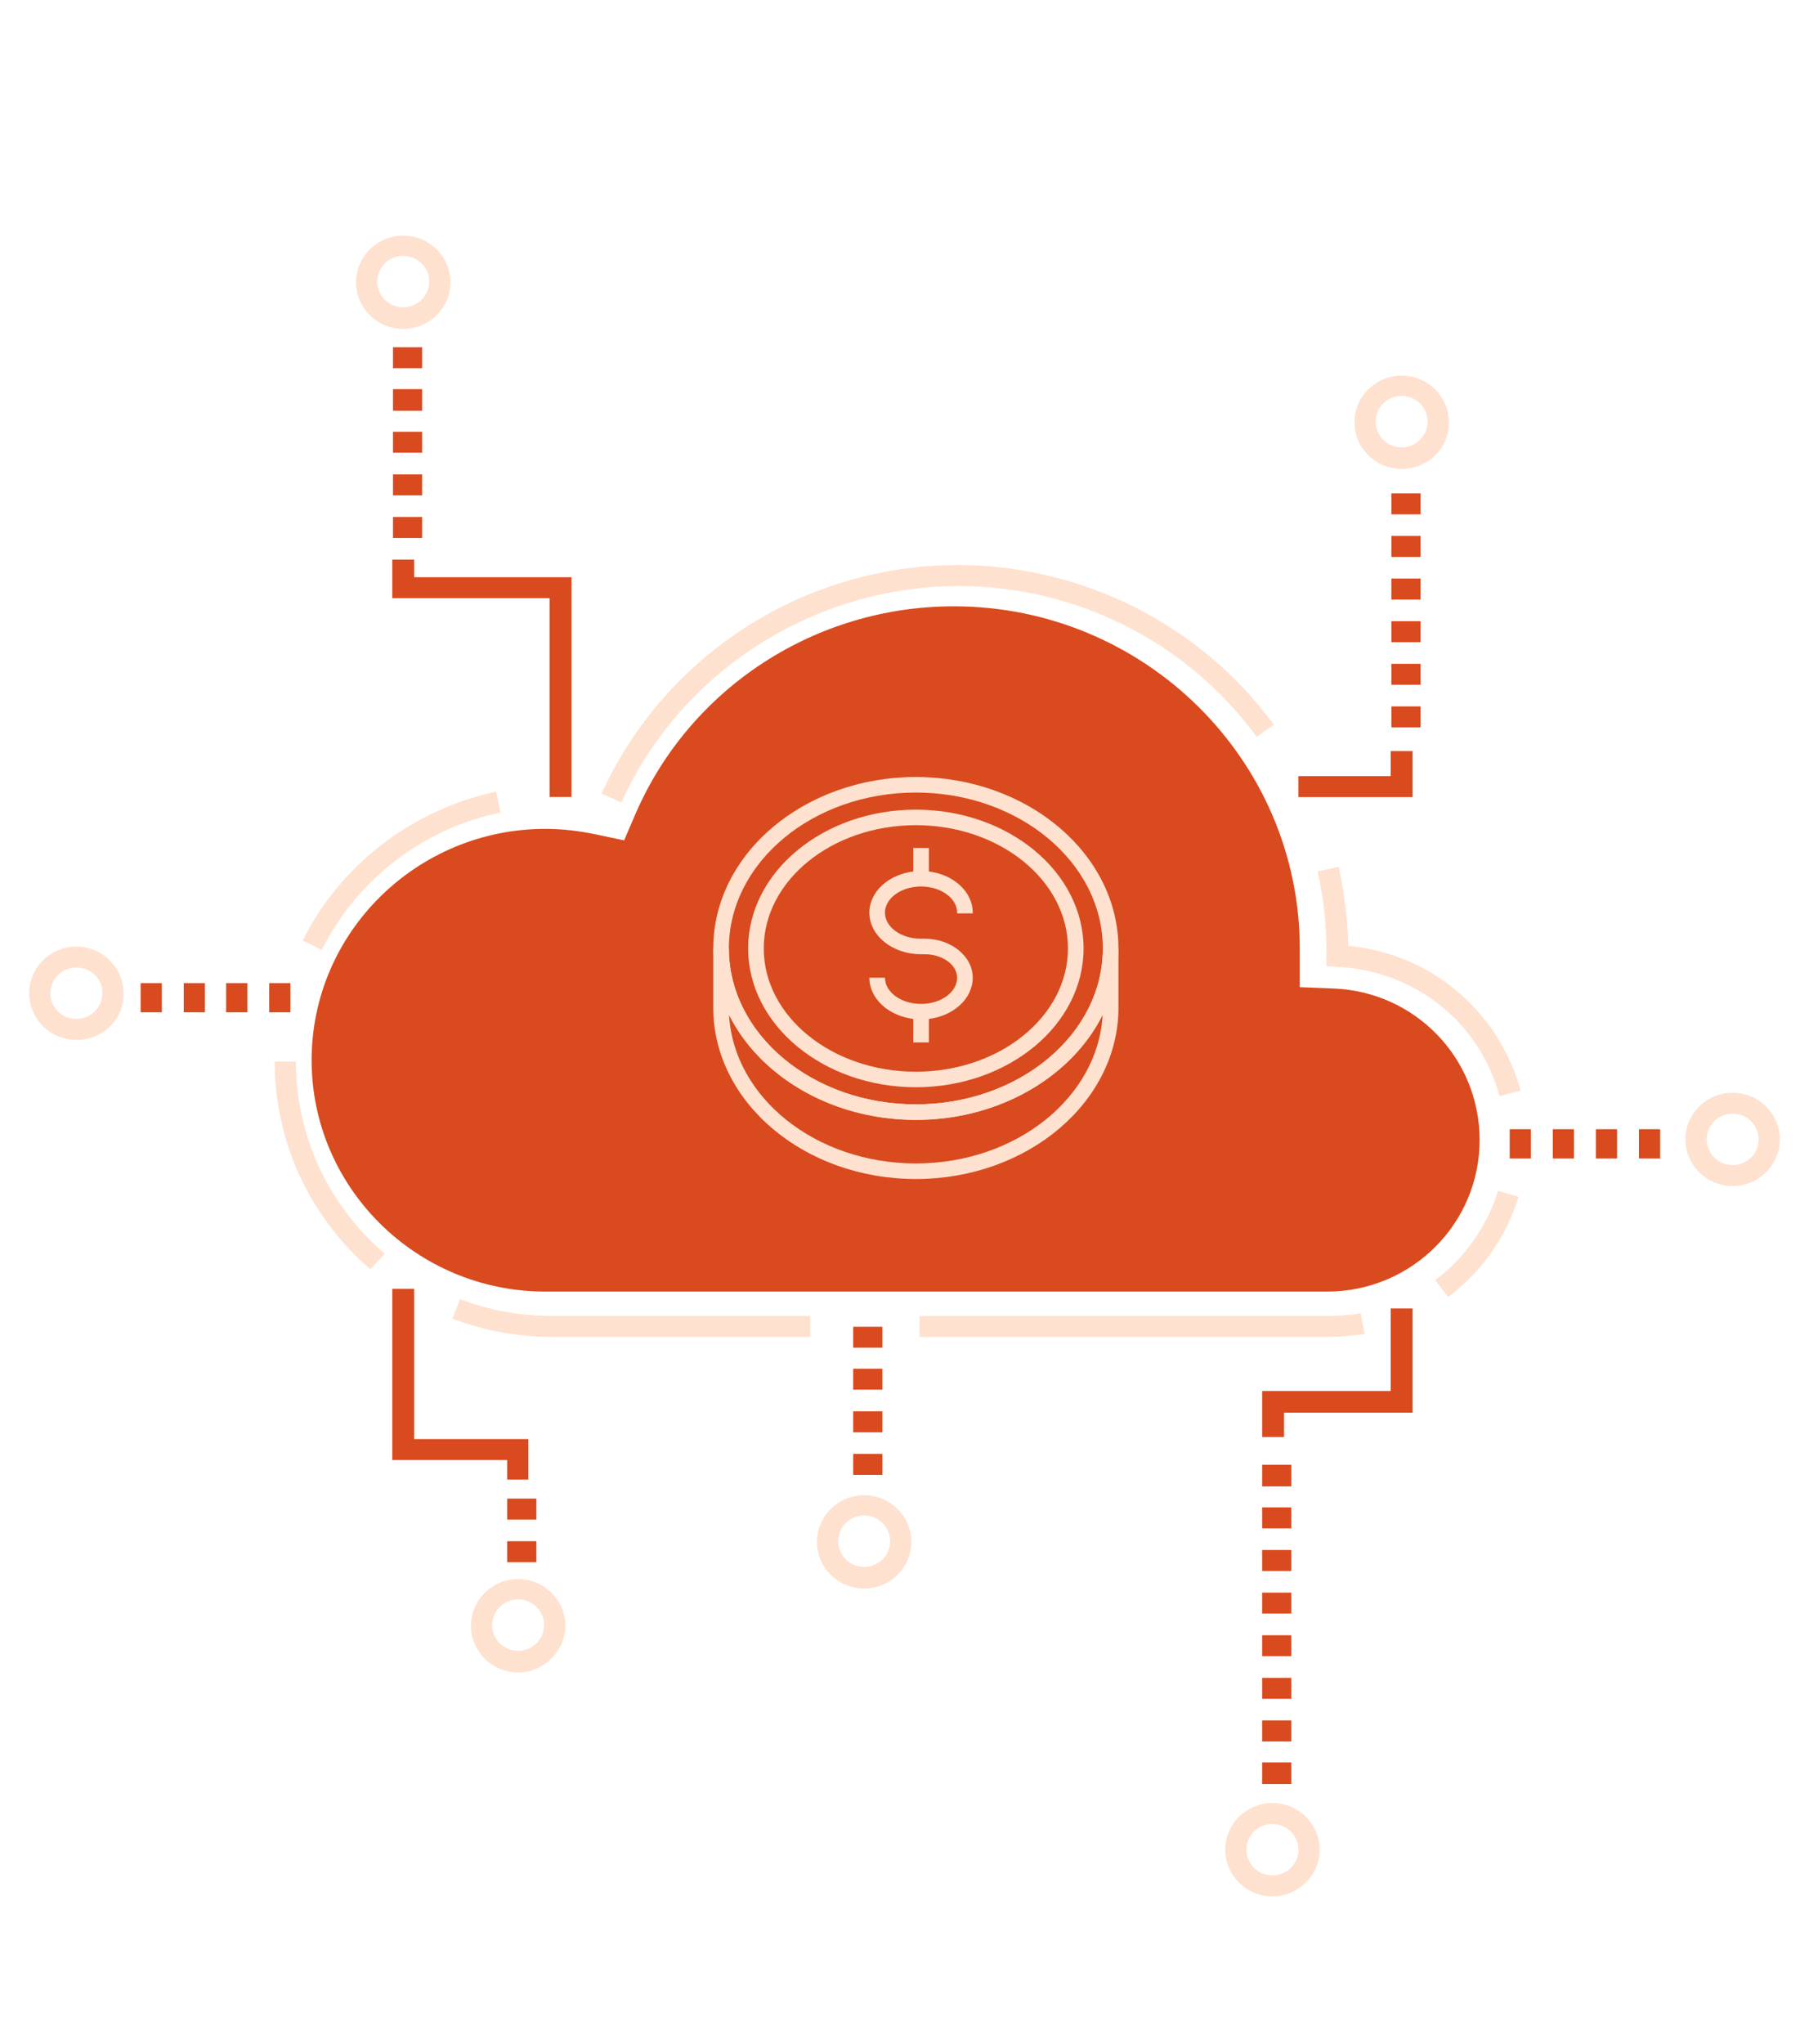 <?xml version="1.0" encoding="UTF-8"?>
<svg width="62px" height="70px" viewBox="0 0 62 70" version="1.1" xmlns="http://www.w3.org/2000/svg" xmlns:xlink="http://www.w3.org/1999/xlink">
    <!-- Generator: Sketch 52.4 (67378) - http://www.bohemiancoding.com/sketch -->
    <title>feature/icon 1</title>
    <desc>Created with Sketch.</desc>
    <g id="feature/icon-1" stroke="none" stroke-width="1" fill="none" fill-rule="evenodd">
        <g id="icon" transform="translate(1, 8)">
            <g id="INTERNET-OF-THINGS">
                <path d="M18.586,19.298 L17.836,19.298 L17.836,12.489 L12.445,12.489 L12.445,11.168 L13.195,11.168 L13.195,11.771 L18.586,11.771 L18.586,19.298 Z M13.469,10.427 L12.469,10.427 L12.469,9.709 L13.469,9.709 L13.469,10.427 Z M13.469,8.967 L12.469,8.967 L12.469,8.249 L13.469,8.249 L13.469,8.967 Z M13.469,7.507 L12.469,7.507 L12.469,6.789 L13.469,6.789 L13.469,7.507 Z M13.469,6.071 L12.469,6.071 L12.469,5.329 L13.469,5.329 L13.469,6.071 Z M13.469,4.611 L12.469,4.611 L12.469,3.893 L13.469,3.893 L13.469,4.611 Z M47.414,19.301 L43.5,19.301 L43.5,18.583 L46.664,18.583 L46.664,17.726 L47.414,17.726 L47.414,19.301 Z M47.688,16.915 L46.688,16.915 L46.688,16.196 L47.688,16.196 L47.688,16.915 Z M47.688,15.455 L46.688,15.455 L46.688,14.737 L47.688,14.737 L47.688,15.455 Z M47.688,13.995 L46.688,13.995 L46.688,13.277 L47.688,13.277 L47.688,13.995 Z M47.688,12.535 L46.688,12.535 L46.688,11.817 L47.688,11.817 L47.688,12.535 Z M47.688,11.076 L46.688,11.076 L46.688,10.357 L47.688,10.357 L47.688,11.076 Z M47.688,9.616 L46.688,9.616 L46.688,8.898 L47.688,8.898 L47.688,9.616 Z M29.242,42.518 L28.242,42.518 L28.242,41.8 L29.242,41.8 L29.242,42.518 Z M29.242,41.059 L28.242,41.059 L28.242,40.34 L29.242,40.34 L29.242,41.059 Z M29.242,39.599 L28.242,39.599 L28.242,38.88 L29.242,38.88 L29.242,39.599 Z M29.242,38.162 L28.242,38.162 L28.242,37.444 L29.242,37.444 L29.242,38.162 Z M43.258,53.107 L42.258,53.107 L42.258,52.366 L43.258,52.366 L43.258,53.107 Z M43.258,51.648 L42.258,51.648 L42.258,50.929 L43.258,50.929 L43.258,51.648 Z M43.258,50.188 L42.258,50.188 L42.258,49.47 L43.258,49.47 L43.258,50.188 Z M43.258,48.728 L42.258,48.728 L42.258,48.01 L43.258,48.01 L43.258,48.728 Z M43.258,47.268 L42.258,47.268 L42.258,46.55 L43.258,46.55 L43.258,47.268 Z M43.258,45.809 L42.258,45.809 L42.258,45.09 L43.258,45.09 L43.258,45.809 Z M43.258,44.349 L42.258,44.349 L42.258,43.63 L43.258,43.63 L43.258,44.349 Z M43.258,42.912 L42.258,42.912 L42.258,42.171 L43.258,42.171 L43.258,42.912 Z M17.109,42.68 L16.383,42.68 L16.383,42.009 L12.445,42.009 L12.445,36.146 L13.195,36.146 L13.195,41.29 L17.109,41.29 L17.109,42.68 Z M43.008,41.221 L42.258,41.221 L42.258,39.645 L46.664,39.645 L46.664,36.818 L47.414,36.818 L47.414,40.387 L43.008,40.387 L43.008,41.221 Z M8.953,26.673 L8.227,26.673 L8.227,25.673 L8.953,25.673 L8.953,26.673 Z M7.477,26.673 L6.75,26.673 L6.75,25.673 L7.477,25.673 L7.477,26.673 Z M6.023,26.673 L5.297,26.673 L5.297,25.673 L6.023,25.673 L6.023,26.673 Z M4.547,26.673 L3.82,26.673 L3.82,25.673 L4.547,25.673 L4.547,26.673 Z M55.898,31.678 L55.172,31.678 L55.172,30.678 L55.898,30.678 L55.898,31.678 Z M54.422,31.678 L53.695,31.678 L53.695,30.678 L54.422,30.678 L54.422,31.678 Z M52.945,31.678 L52.219,31.678 L52.219,30.678 L52.945,30.678 L52.945,31.678 Z M51.469,31.678 L50.742,31.678 L50.742,30.678 L51.469,30.678 L51.469,31.678 Z M17.383,45.507 L16.383,45.507 L16.383,44.789 L17.383,44.789 L17.383,45.507 Z M17.383,44.048 L16.383,44.048 L16.383,43.329 L17.383,43.329 L17.383,44.048 Z" id="Combined-Shape" fill="#D94A1E"></path>
                <g id="Group-11" fill="#FFE1CF" fill-rule="nonzero">
                    <path d="M12.82,3.267 C11.93,3.267 11.203,2.549 11.203,1.668 C11.203,0.788 11.93,0.07 12.82,0.07 C13.711,0.07 14.438,0.788 14.438,1.668 C14.438,2.549 13.711,3.267 12.82,3.267 Z M12.82,0.765 C12.328,0.765 11.93,1.159 11.93,1.645 C11.93,2.132 12.328,2.526 12.82,2.526 C13.312,2.526 13.711,2.132 13.711,1.645 C13.711,1.159 13.312,0.765 12.82,0.765 Z" id="Shape"></path>
                    <path d="M1.617,27.62 C0.727,27.62 -1.07469589e-13,26.901 -1.07469589e-13,26.021 C-1.07469589e-13,25.14 0.727,24.422 1.617,24.422 C2.508,24.422 3.234,25.14 3.234,26.021 C3.258,26.901 2.531,27.62 1.617,27.62 Z M1.617,25.14 C1.125,25.14 0.727,25.534 0.727,26.021 C0.727,26.507 1.125,26.901 1.617,26.901 C2.109,26.901 2.508,26.507 2.508,26.021 C2.531,25.534 2.109,25.14 1.617,25.14 Z" id="Shape"></path>
                    <path d="M16.758,49.284 C15.867,49.284 15.141,48.566 15.141,47.685 C15.141,46.805 15.867,46.087 16.758,46.087 C17.648,46.087 18.375,46.805 18.375,47.685 C18.375,48.543 17.648,49.284 16.758,49.284 Z M16.758,46.782 C16.266,46.782 15.867,47.176 15.867,47.662 C15.867,48.149 16.266,48.543 16.758,48.543 C17.25,48.543 17.648,48.149 17.648,47.662 C17.648,47.176 17.25,46.782 16.758,46.782 Z" id="Shape"></path>
                    <path d="M28.617,46.411 C27.727,46.411 27,45.693 27,44.812 C27,43.932 27.727,43.213 28.617,43.213 C29.508,43.213 30.234,43.932 30.234,44.812 C30.234,45.693 29.508,46.411 28.617,46.411 Z M28.617,43.909 C28.125,43.909 27.727,44.302 27.727,44.789 C27.727,45.276 28.125,45.67 28.617,45.67 C29.109,45.67 29.508,45.276 29.508,44.789 C29.508,44.302 29.109,43.909 28.617,43.909 Z" id="Shape"></path>
                    <path d="M42.609,56.954 C41.719,56.954 40.992,56.235 40.992,55.355 C40.992,54.474 41.719,53.756 42.609,53.756 C43.5,53.756 44.227,54.474 44.227,55.355 C44.227,56.235 43.5,56.954 42.609,56.954 Z M42.609,54.474 C42.117,54.474 41.719,54.868 41.719,55.355 C41.719,55.841 42.117,56.235 42.609,56.235 C43.102,56.235 43.5,55.841 43.5,55.355 C43.5,54.868 43.102,54.474 42.609,54.474 Z" id="Shape"></path>
                    <path d="M58.383,32.624 C57.492,32.624 56.766,31.906 56.766,31.026 C56.766,30.145 57.492,29.427 58.383,29.427 C59.273,29.427 60,30.145 60,31.026 C60,31.906 59.273,32.624 58.383,32.624 Z M58.383,30.145 C57.891,30.145 57.492,30.539 57.492,31.026 C57.492,31.512 57.891,31.906 58.383,31.906 C58.875,31.906 59.273,31.512 59.273,31.026 C59.273,30.539 58.875,30.145 58.383,30.145 Z" id="Shape"></path>
                    <path d="M47.039,8.063 C46.148,8.063 45.422,7.345 45.422,6.465 C45.422,5.584 46.148,4.866 47.039,4.866 C47.93,4.866 48.656,5.584 48.656,6.465 C48.68,7.345 47.93,8.063 47.039,8.063 Z M47.039,5.561 C46.547,5.561 46.148,5.955 46.148,6.441 C46.148,6.928 46.547,7.322 47.039,7.322 C47.531,7.322 47.93,6.928 47.93,6.441 C47.93,5.955 47.531,5.561 47.039,5.561 Z" id="Shape"></path>
                </g>
                <path d="M44.719,25.859 L43.547,25.812 L43.547,24.654 C43.547,24.607 43.547,24.491 43.547,24.491 C43.547,18.027 38.227,12.767 31.688,12.767 C26.953,12.767 22.664,15.548 20.789,19.857 L20.391,20.784 L19.406,20.576 C18.844,20.46 18.281,20.39 17.695,20.39 C13.289,20.39 9.68,23.935 9.68,28.315 C9.68,32.671 13.266,36.239 17.695,36.239 L44.484,36.239 C47.367,36.239 49.711,33.922 49.711,31.049 C49.711,28.245 47.508,25.974 44.719,25.859 Z" id="Path-2" fill="#D94A1E" fill-rule="nonzero"></path>
                <g id="Group-12" transform="translate(8.372, 11.122)" fill="#FFE1CF">
                    <path d="M1.659,13.416 L1.003,13.091 C2.292,10.496 4.776,8.596 7.636,7.994 L7.776,8.712 C5.151,9.245 2.854,11.006 1.659,13.416 Z" id="Path" fill-rule="nonzero"></path>
                    <path d="M3.323,24.352 C1.237,22.568 0.042,19.973 0.042,17.239 L0.769,17.239 C0.769,19.765 1.87,22.151 3.815,23.82 L3.323,24.352 Z" id="Path" fill-rule="nonzero"></path>
                    <path d="M40.261,25.302 L39.815,24.723 C40.847,23.959 41.597,22.87 41.972,21.665 L42.675,21.873 C42.253,23.24 41.409,24.445 40.261,25.302 Z" id="Path" fill-rule="nonzero"></path>
                    <path d="M42.019,18.421 C41.339,15.872 39.089,14.111 36.44,13.995 L36.089,13.972 L36.089,13.462 C36.089,12.559 35.995,11.632 35.784,10.728 L36.511,10.566 C36.698,11.446 36.815,12.35 36.839,13.277 C39.651,13.532 41.995,15.501 42.745,18.235 L42.019,18.421 Z" id="Path" fill-rule="nonzero"></path>
                    <path d="M11.925,8.365 L11.245,8.063 C13.401,3.313 18.183,0.232 23.456,0.232 C27.722,0.232 31.776,2.271 34.284,5.7 L33.698,6.117 C31.331,2.873 27.511,0.95 23.479,0.95 C18.487,0.973 13.964,3.87 11.925,8.365 Z" id="Path" fill-rule="nonzero"></path>
                    <path d="M18.417,26.67 L9.558,26.67 C8.386,26.67 7.237,26.461 6.136,26.044 L6.394,25.372 C7.401,25.766 8.456,25.951 9.558,25.951 L18.394,25.951 L18.394,26.67 L18.417,26.67 Z" id="Path"></path>
                    <path d="M36.159,26.67 L22.144,26.67 L22.144,25.951 L36.159,25.951 C36.511,25.951 36.886,25.928 37.261,25.859 L37.401,26.577 C36.979,26.623 36.581,26.67 36.159,26.67 Z" id="Path"></path>
                </g>
            </g>
            <g id="Group-7" transform="translate(23.333, 18.558)" fill="#FFE1CF">
                <path d="M7.056,11.8 C3.227,11.8 0.113,9.166 0.113,5.928 C0.113,2.69 3.228,0.056 7.056,0.056 C10.884,0.056 13.999,2.69 13.999,5.928 C13.999,9.166 10.884,11.8 7.056,11.8 Z M7.056,0.588 C3.523,0.588 0.648,2.984 0.648,5.928 C0.648,8.873 3.523,11.268 7.056,11.268 C10.589,11.268 13.464,8.872 13.464,5.928 C13.464,2.984 10.589,0.588 7.056,0.588 Z" id="Shape" fill-rule="nonzero"></path>
                <path d="M7.056,10.682 C3.886,10.682 1.308,8.549 1.308,5.928 C1.308,3.307 3.886,1.174 7.056,1.174 C10.226,1.174 12.804,3.307 12.804,5.928 C12.804,8.549 10.225,10.682 7.056,10.682 Z M7.056,1.706 C4.181,1.706 1.843,3.6 1.843,5.928 C1.843,8.256 4.182,10.15 7.056,10.15 C9.93,10.15 12.269,8.256 12.269,5.928 C12.269,3.6 9.93,1.706 7.056,1.706 Z" id="Shape" fill-rule="nonzero"></path>
                <path d="M7.056,13.825 C3.227,13.825 0.112,11.191 0.112,7.953 L0.112,5.928 L0.647,5.928 C0.647,8.872 3.522,11.268 7.056,11.268 C10.59,11.268 13.465,8.872 13.465,5.928 L14,5.928 L14,7.953 C14,11.191 10.885,13.825 7.056,13.825 Z M0.654,8.202 C0.811,11.031 3.622,13.292 7.056,13.292 C10.489,13.292 13.301,11.031 13.458,8.202 C12.405,10.314 9.932,11.8 7.056,11.8 C4.18,11.8 1.707,10.314 0.654,8.202 Z" id="Shape" fill-rule="nonzero"></path>
                <path d="M9.006,4.727 L9.006,4.703 C9.006,3.989 8.352,3.396 7.502,3.292 L7.502,2.486 L6.967,2.486 L6.967,3.292 C6.117,3.396 5.463,3.988 5.463,4.703 C5.463,5.488 6.254,6.126 7.226,6.126 L7.355,6.126 C7.97,6.126 8.471,6.487 8.471,6.931 C8.471,7.425 7.916,7.828 7.234,7.828 C6.553,7.828 5.998,7.425 5.998,6.931 L5.463,6.931 C5.463,7.645 6.117,8.237 6.967,8.342 L6.967,9.148 L7.502,9.148 L7.502,8.342 C8.352,8.237 9.006,7.645 9.006,6.931 C9.006,6.194 8.265,5.594 7.355,5.594 L7.226,5.594 C6.549,5.594 5.998,5.195 5.998,4.703 C5.998,4.209 6.553,3.806 7.235,3.806 C7.916,3.806 8.471,4.209 8.471,4.703 L8.471,4.727 L9.006,4.727 L9.006,4.727 Z" id="Path"></path>
            </g>
        </g>
    </g>
</svg>